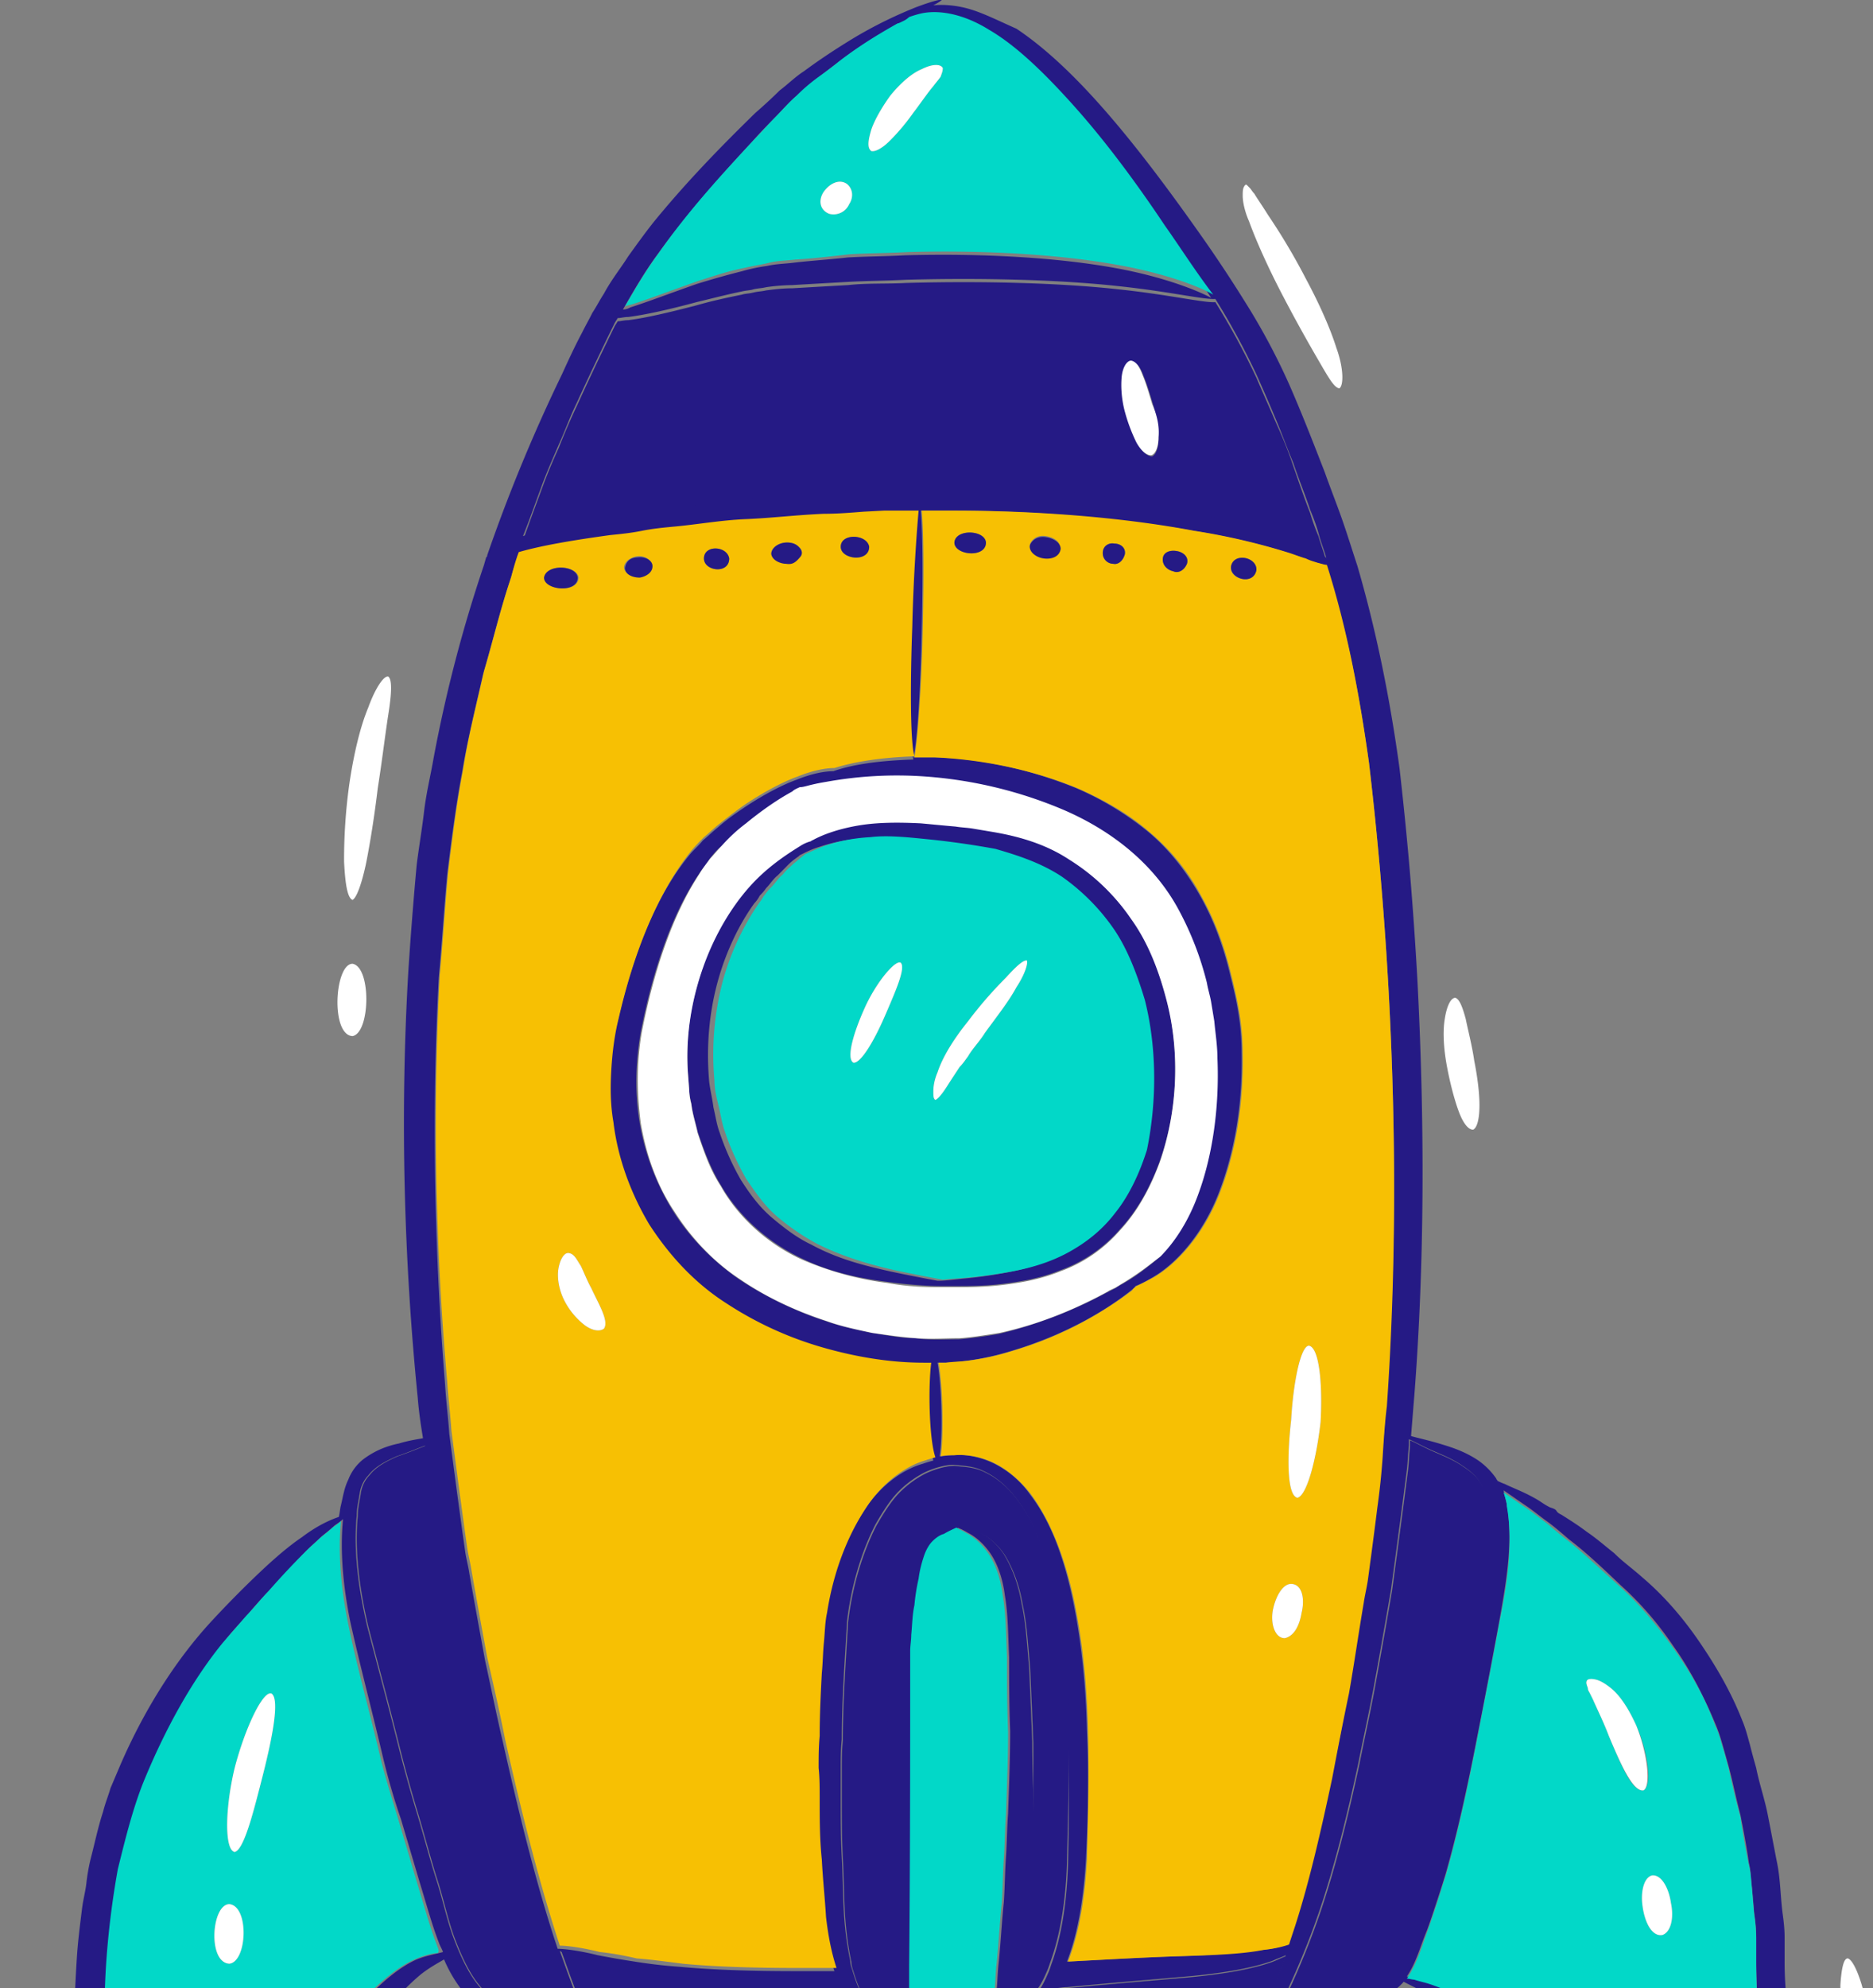 <svg width="82" height="87" fill="none" xmlns="http://www.w3.org/2000/svg"><rect width="100%" height="100%" fill="#808080" stroke="none"/><path d="M51.043 43.613c-.323-1.21-.783-2.42-1.52-3.444-.738-1.024-1.659-1.955-2.719-2.607-1.059-.652-2.257-1.024-3.362-1.21l-.83-.14c-.276 0-.506-.046-.783-.093l-1.52-.14c-.967-.046-1.889-.046-2.718.094a6.96 6.96 0 00-2.027.651c-.046 0-.046.047-.092.047-.138.046-.276.14-.415.186a8.432 8.432 0 00-2.257 1.815c-.83.885-1.566 2.141-2.027 3.538-.507 1.443-.783 3.072-.645 4.747l.046.605c0 .233.046.42.092.605.046.42.185.838.277 1.257.276.791.553 1.583 1.013 2.328.83 1.442 2.165 2.56 3.547 3.211 1.336.652 2.672.884 3.732 1.024s1.843.186 2.35.186h.644c.553 0 1.244 0 2.027-.093.783-.093 1.659-.233 2.58-.605a6.286 6.286 0 002.58-1.769c.783-.837 1.336-1.861 1.75-2.978.784-2.188.922-4.795.277-7.215zm-1.06 6.749c-.322 1.024-.783 1.955-1.382 2.746-.599.792-1.336 1.35-2.119 1.769-.783.419-1.612.652-2.35.791-.736.14-1.427.233-1.98.28-.415.046-.783.093-1.106.093a76.917 76.917 0 01-2.119-.42c-1.014-.232-2.211-.511-3.409-1.163-.599-.28-1.152-.698-1.705-1.164-.552-.465-.967-1.024-1.382-1.675a11.612 11.612 0 01-.92-2.048c-.14-.373-.185-.745-.277-1.117-.046-.373-.139-.745-.185-1.117-.138-1.536 0-3.026.369-4.376.369-1.35.967-2.56 1.612-3.444.093-.093.185-.233.23-.326.093-.093.185-.186.277-.326.184-.186.323-.419.507-.558l.46-.466c.139-.14.323-.279.461-.372l.046-.047c.277-.14.553-.279.875-.372a7.526 7.526 0 011.981-.372c.784-.047 1.613 0 2.534.093.921.093 1.981.233 2.948.419 1.014.232 1.981.605 2.903 1.21a9.168 9.168 0 012.303 2.327c.645.931 1.06 2.002 1.336 3.072.783 2.141.737 4.515.092 6.563z" fill="#251A85"/><path d="M78.13 85.83v-1.071c0-.372-.046-.745-.092-1.07-.092-.745-.092-1.443-.23-2.142-.138-.698-.277-1.443-.415-2.14-.138-.699-.368-1.35-.507-2.049-.092-.326-.184-.651-.276-1.024-.092-.326-.184-.698-.322-1.024-.507-1.303-1.198-2.467-1.935-3.537-.737-1.07-1.566-2.002-2.442-2.746-.414-.373-.875-.699-1.244-1.07-.414-.327-.783-.653-1.197-.932-.369-.28-.737-.512-1.106-.745-.092-.046-.184-.093-.23-.186l-.046-.046-.092-.047-.139-.046c-.184-.093-.322-.187-.46-.28-.6-.372-1.152-.558-1.52-.744-.139-.047-.23-.093-.323-.14 0-.047-.046-.047-.046-.093a3.175 3.175 0 00-.783-.791c-.553-.373-1.106-.559-1.567-.699-.598-.186-1.06-.279-1.382-.372.046-.558.092-1.164.139-1.722.46-5.865.46-12.055.138-18.246a169.664 169.664 0 00-.323-4.654 156.187 156.187 0 00-.46-4.608c-.415-3.026-1.014-6.005-1.843-8.844-.23-.698-.46-1.443-.691-2.095-.23-.651-.507-1.35-.737-2.001-.507-1.303-1.014-2.607-1.566-3.863a28.595 28.595 0 00-1.89-3.538 60.468 60.468 0 00-2.072-3.118c-2.764-3.91-5.39-7.168-7.97-8.89-.737-.326-1.382-.652-1.98-.838-.6-.187-1.199-.233-1.66-.187.185-.093.323-.186.37-.232 0-.047-.415.046-1.152.326-.691.279-1.75.744-2.949 1.489-.599.372-1.244.791-1.934 1.303-.369.233-.691.559-1.06.838a22.16 22.16 0 01-1.06.978c-1.382 1.35-2.948 2.932-4.468 4.794-.369.465-.737.977-1.106 1.49-.322.511-.737 1.023-1.06 1.628-.184.28-.322.559-.506.838-.138.28-.323.605-.46.884-.323.606-.6 1.21-.876 1.816a72.486 72.486 0 00-3.27 7.912c0 .047 0 .047-.047.094l-.092.325a61.594 61.594 0 00-2.211 8.472c-.138.79-.323 1.536-.415 2.327-.092.791-.23 1.582-.322 2.327a175.118 175.118 0 00-.369 4.701c-.368 6.33-.184 12.66.415 18.618.046.606.138 1.21.23 1.77-.23.046-.599.092-1.06.232-.46.093-1.013.28-1.566.698a2.095 2.095 0 00-.645.884c-.184.373-.23.745-.322 1.118-.046.186-.046.325-.092.512-.277.093-.876.325-1.613.884-.552.372-1.151.884-1.796 1.49a46.057 46.057 0 00-2.12 2.14c-1.52 1.63-2.948 3.817-4.053 6.377l-.415.978c-.092.325-.23.651-.322 1.024-.23.698-.369 1.396-.553 2.094a8.673 8.673 0 00-.184 1.07c-.047.373-.139.699-.185 1.071-.092.745-.184 1.443-.23 2.188a67.915 67.915 0 00-.138 4.329c0 1.442.138 2.839.322 4.235.323 2.7.875 5.26 1.659 7.354.414 1.071.875 2.002 1.428 2.793.553.791 1.244 1.35 1.935 1.676.69.279 1.336.279 1.704.186h.046c.092 0 .138.047.276 0 .139-.047.277-.14.415-.233.138-.139.23-.279.323-.465.368-.698.46-1.676.598-2.793.046-.512.185-1.07.277-1.722.092-.605.184-1.257.276-1.909.139-.651.23-1.35.369-2 .138-.7.23-1.397.414-2.049.323-1.35.784-2.653 1.382-3.77.139-.28.277-.559.461-.838.184-.28.323-.512.507-.791.184-.233.322-.512.507-.745.184-.233.322-.465.506-.652.645-.837 1.29-1.489 1.797-1.908.415-.326.783-.512 1.014-.652.276.652.644 1.21 1.059 1.676a4.258 4.258 0 001.98 1.21c.692.14 1.29.14 1.797 0 .323-.093.6-.14.83-.233 0 .047.046.094.046.14a21.71 21.71 0 001.935 3.258c0 .047.046.093.046.186.092.187.23.466.552.745.507.466 1.337.745 2.35.931 0 .14 0 .326.046.605.046.28.138.652.369 1.07.23.42.598.839 1.151 1.118.369.186.783.326 1.244.419-.368.186-.875.512-1.474.977-1.06.838-2.257 2.234-3.04 3.864a9.017 9.017 0 00-.277.651c-.092.233-.184.419-.23.652-.046.233-.092.465-.092.745 0 .139.046.279.092.465a.91.91 0 00.414.419c.092.046.185.093.277.093h.276c.138 0 .277-.047.415-.093.23-.047.46-.14.645-.233.368-.186.69-.372.967-.605.277-.186.553-.419.783-.558-.092.418-.23.93-.368 1.536-.092.418-.185.837-.277 1.349-.046.466-.138.978-.184 1.49-.092.512-.092 1.07-.138 1.629-.046.558-.046 1.117-.092 1.676-.046 1.117-.092 2.28.184 3.397.092.28.184.559.415.885.092.139.368.326.599.326.138 0 .23 0 .368-.047.092-.047.23-.093.276-.14a2.46 2.46 0 00.6-.605c.138-.186.276-.419.368-.605.276-.512.507-.977.69-1.35.139.792.462 1.769 1.107 2.607.23.233.414.465.69.698.277.186.6.419 1.06.419.23 0 .46-.047.645-.186.184-.093.276-.233.415-.373.046-.046.046-.093.092-.139 0 1.35.092 2.979.276 4.561.184 2.048.553 4.143 1.06 5.632.276.745.599 1.397.967 1.769.184.186.415.279.553.326.184 0 .23-.047.276-.093 0 0 .046 0 .046-.047.093-.093.23-.233.323-.419.23-.372.46-.931.69-1.629.508-1.35.968-3.211 1.429-5.073.322-1.443.645-2.84.875-4.096 0 .046.046.093.046.093.092.186.184.372.415.558.138.093.276.187.46.187.185 0 .323 0 .461-.047.277-.093.415-.233.6-.419.275-.279.506-.605.736-.931.415-.698.6-1.443.691-2.187.046-.699 0-1.35-.092-1.909-.092-.465-.184-.884-.276-1.163.23.325.553.744 1.06 1.07.322.186.736.372 1.243.326.23 0 .507-.093.737-.279.092-.093.23-.14.276-.28.093-.093.185-.186.23-.325.277-.419.323-.885.37-1.304 0-.419.045-.838.045-1.256-.046-1.723-.368-3.352-.645-4.562-.092-.465-.184-.838-.322-1.164.184.187.415.419.645.606.276.186.507.418.921.558.046.047.092.047.185.047.046 0 .138.046.184.046.184 0 .322-.046.46-.093.323-.14.461-.465.553-.698.139-.512.046-.884 0-1.303a43.514 43.514 0 00-.276-1.164c-.46-1.583-1.29-2.932-1.981-3.91a9.367 9.367 0 00-1.06-1.303c.369-.233.691-.559.83-.885.23-.418.276-.79.368-1.07.046-.28.092-.512.092-.698v-.14c.093 0 .139-.046.23-.046.231-.047.415-.14.6-.233-.047.046-.047.093-.047.14l.23-.233c.185-.093.37-.233.554-.326.322-.28.553-.512.645-.698.138-.186.184-.326.138-.373.599-.698 1.244-1.675 1.935-2.839.184-.326.368-.698.553-1.07.322.046.736.093 1.29.14.506.046 1.059.092 1.75.046.322 0 .69-.093 1.06-.233a2.5 2.5 0 001.013-.698l.645.326c.645.279 1.52.791 2.395 1.629.83.838 1.659 1.955 2.258 3.305.645 1.35 1.105 2.839 1.566 4.421.184.745.323 1.536.46 2.328.139.79.277 1.582.461 2.327.323 1.536.783 2.979 1.474 4.096.369.558.83 1.07 1.336 1.35a2.789 2.789 0 001.52.279c.093 0 .185.047.277 0 .092 0 .138-.047.23-.093a.893.893 0 00.415-.233c.184-.186.23-.279.184-.372h-.046c.23-.326.46-.698.645-1.21.599-1.304 1.106-3.165 1.567-5.353.46-2.188.829-4.701 1.151-7.4.138-1.35.276-2.747.276-4.19a16 16 0 01-.138-2.095zM59.934 33.372c.368 3.118.645 6.283.829 9.449.369 6.376.369 12.753-.092 18.71a36.51 36.51 0 01-.184 2.235c-.047.745-.139 1.443-.23 2.188-.093.698-.185 1.442-.277 2.14-.046.373-.092.699-.138 1.025-.047.325-.093.698-.185 1.024-.23 1.35-.46 2.7-.645 3.956a75.982 75.982 0 01-.737 3.724c-.46 2.374-1.013 4.561-1.612 6.423l-.276.838a5.043 5.043 0 01-1.106.233c-.921.14-2.211.232-3.732.279-1.474.046-3.086.14-4.837.233.507-1.304.737-2.886.83-4.469.092-1.815.138-3.724.046-5.632-.046-1.908-.23-3.817-.6-5.632-.368-1.769-.92-3.444-1.888-4.7A4.252 4.252 0 0043.442 64c-.6-.28-1.244-.373-1.705-.326-.23 0-.415.046-.599.046.138-.884.092-3.072-.092-4.096h.323c.322 0 .69-.046 1.013-.093a11.27 11.27 0 001.889-.419c2.35-.698 4.146-1.768 5.252-2.653.046-.046.138-.093.184-.186.23-.093.507-.233.737-.372 1.06-.605 2.211-1.909 2.902-3.677.691-1.769 1.06-3.864 1.014-6.144 0-.559-.047-1.164-.139-1.722-.092-.606-.23-1.164-.368-1.723-.277-1.163-.691-2.327-1.29-3.398-.599-1.07-1.382-2.094-2.35-2.885a13.316 13.316 0 00-3.086-1.862c-2.165-.885-4.33-1.303-6.22-1.35h-.92c.184-.698.322-3.165.368-5.678.046-2.049.046-4.096-.046-5.12h1.336c3.916 0 7.647.372 10.595.884 1.751.28 3.18.652 4.193.977.23.093.46.14.69.233.185.093.37.14.507.186.185.047.323.093.415.093.921 2.747 1.474 5.725 1.889 8.658zM45.192 76.195a588.667 588.667 0 00-.138-3.259c-.092-.977-.138-1.908-.323-2.746-.138-.838-.414-1.582-.783-2.187-.368-.559-.875-.931-1.29-1.024-.092-.047-.184-.047-.276-.094-.092 0-.138 0-.23-.046h-.185c0-.047-.184-.047-.506.046a4.34 4.34 0 00-.6.187c-.137.046-.23.14-.368.232a2.65 2.65 0 00-.322.373c-.369.558-.6 1.256-.783 2.094-.23.838-.323 1.77-.461 2.793-.046.512-.046 1.07-.092 1.63 0 .558-.046 1.116-.046 1.721-.046 1.164-.046 2.42-.092 3.677-.046 2.095-.093 4.33-.139 6.61v2.141c-.276-.233-.506-.559-.737-.93-.23-.373-.368-.746-.506-1.211-.046-.14-.093-.28-.093-.419a14.37 14.37 0 01-.276-2.095c-.046-.79-.046-1.582-.092-2.42-.046-.838-.046-1.676-.046-2.56v-1.303c0-.42 0-.885.046-1.303 0-1.77.138-3.538.23-5.167.185-1.583.645-3.072 1.244-4.236.323-.558.645-1.07 1.014-1.443a4.504 4.504 0 011.151-.837c.507-.233.968-.326 1.244-.326.415.046.875.046 1.336.28.507.232 1.014.65 1.428 1.21.875 1.116 1.382 2.745 1.705 4.514.322 1.769.506 3.724.552 5.679.046 1.955.046 3.91 0 5.771-.046 1.63-.276 3.165-.737 4.422-.046.14-.092.28-.138.373-.138.325-.276.605-.46.837a4.7 4.7 0 01-.6.745c0-.14 0-.28.047-.372 0-.093 0-.187.046-.28.046-.419.046-.79.092-1.21.184-2.094.276-4.189.276-6.19-.046-1.397-.092-2.56-.092-3.677zm-2.948 30.952c-.092.512-.23.885-.415 1.117h-.322c-.184-.046-.369-.093-.46-.279-.14-.186-.231-.419-.277-.745-.093-.279-.139-.651-.185-1.024-.046-.186-.046-.372-.092-.605 0-.186-.046-.419-.046-.605-.092-.838-.23-1.768-.276-2.792-.046-.512-.092-1.024-.138-1.583-.047-.559-.047-1.117-.093-1.676 0-.558-.046-1.163-.046-1.768V86.062c.047-4.747.047-9.448.047-13.079v-.745c0-.233.045-.465.045-.698.047-.465.047-.884.139-1.303a8.78 8.78 0 01.184-1.164c.046-.372.138-.698.23-.977.093-.28.23-.512.369-.652.138-.14.322-.28.507-.326.23-.14.46-.233.552-.279.047.046.185.093.415.233.276.14.645.419.967.884.323.465.553 1.117.645 1.862.139.791.139 1.675.185 2.7 0 .977 0 2.094.046 3.211 0 1.164-.046 2.374-.092 3.63-.047.606-.047 1.257-.093 1.91-.046.65-.046 1.302-.092 1.954-.092.884-.138 1.815-.23 2.7-.046.418-.046.79-.092 1.21v.093c-.046.465-.092.977-.138 1.443 0 .14 0 .28-.046.419-.093 1.07-.185 2.14-.277 3.165-.046.419-.046.791-.092 1.21-.046.559-.092 1.164-.138 1.722 0 .186 0 .326-.046.466-.046.419-.046.79-.092 1.21-.139 1.908-.23 3.677-.323 5.306.046 2.095 0 3.817-.23 4.98zm-2.165-48.593c-.645 0-1.29-.14-1.935-.233-.645-.14-1.336-.28-1.981-.512a15.658 15.658 0 01-3.778-1.815c-1.151-.791-2.165-1.815-2.902-2.979a10.658 10.658 0 01-1.474-3.863c-.23-1.35-.184-2.7.046-4.003.507-2.607 1.336-5.12 2.534-6.889.138-.233.322-.419.46-.652.139-.186.323-.418.507-.558.369-.372.737-.698 1.06-.978.737-.605 1.428-1.024 2.027-1.396.138-.047.23-.14.322-.186.138-.047.277-.047.46-.093.185-.047.416-.14.692-.14 1.06-.186 2.58-.326 4.376-.233 1.797.14 3.916.559 5.989 1.443 2.073.838 3.962 2.328 5.067 4.376.553.977.968 2.094 1.244 3.211.092.28.139.559.184.838.047.28.139.559.139.838.092.558.138 1.117.138 1.629.092 2.188-.23 4.236-.83 5.911a8.148 8.148 0 01-1.658 2.746c-.368.28-.921.792-1.796 1.257-.046.047-.093.047-.139.093l-.368.186a19.587 19.587 0 01-4.745 1.816c-.553.093-1.152.186-1.75.232-.6 0-1.244.047-1.89-.046zm-11.287-47.43c1.336-1.862 2.81-3.49 4.146-4.934.323-.372.645-.698.968-1.024.322-.326.599-.651.921-.93.322-.28.645-.56.921-.792.323-.233.6-.465.922-.698.967-.745 1.842-1.257 2.58-1.676.045 0 .138-.046.23-.093.092-.046.184-.093.322-.14.139-.046.277-.14.46-.14.692-.232 1.844-.046 3.041.7 1.198.697 2.442 1.907 3.732 3.35s2.58 3.212 3.962 5.213c.645.978 1.336 2.002 2.027 3.072-.6-.325-2.12-.93-4.193-1.303-2.533-.465-5.896-.651-9.213-.558-.83.046-1.658.046-2.488.093-.829.093-1.612.14-2.395.232-.369.047-.737.047-1.152.14a7.73 7.73 0 00-1.105.233c-.738.186-1.383.372-1.981.558-1.198.42-2.166.792-2.903 1.024a.66.66 0 01-.322.093c.507-.884.967-1.675 1.52-2.42zm-5.113 10.24c.23-.652.506-1.257.783-1.908.276-.605.506-1.257.783-1.816.553-1.21 1.106-2.373 1.658-3.49.046-.094.093-.14.139-.233.138 0 .276-.047.46-.047.737-.093 1.797-.326 2.995-.651.599-.14 1.29-.326 1.98-.466.185-.046.37-.046.507-.093.185-.046.369-.046.553-.093a8.874 8.874 0 011.152-.093c.783-.047 1.612-.093 2.441-.14.83-.046 1.659-.046 2.534-.093 3.363-.093 6.772 0 9.306.28 2.21.232 3.777.604 4.238.558a31.974 31.974 0 011.797 3.305 77.7 77.7 0 01.829 1.908c.276.652.506 1.303.783 1.955.23.698.507 1.35.737 2.048.138.326.276.698.368 1.024.093.372.23.698.323 1.024 0 .047 0 .047.046.093-.276-.233-.783-.605-1.566-.977-1.06-.466-2.488-.931-4.239-1.35-3.455-.838-8.153-1.257-12.76-1.117h-.875c-.277 0-.553.046-.876.046-.553.047-1.151.093-1.704.14a72.928 72.928 0 00-3.317.326 15.88 15.88 0 00-1.566.186c-.507.093-1.014.186-1.52.233-.507.093-.968.14-1.429.232-.46.093-.875.186-1.336.28-1.612.325-2.994.651-4.008 1.024.23-.559.507-1.35.784-2.095zM19.21 42.775c.138-1.49.23-3.026.369-4.515.184-1.49.368-2.979.645-4.422.23-1.443.599-2.886.921-4.329.415-1.396.737-2.792 1.198-4.142.092-.372.23-.698.322-1.07.968-.28 2.35-.513 4.008-.745.46-.047.875-.14 1.382-.186.46-.047.968-.094 1.428-.187 1.014-.093 2.027-.279 3.133-.325a71.748 71.748 0 013.409-.233 20.959 20.959 0 011.75-.093l.876-.047h1.52c-.138 1.024-.23 3.026-.277 5.074-.092 2.513-.046 5.026.093 5.678-1.383.047-2.58.186-3.502.512-.368 0-.92.093-1.612.373-.645.232-1.428.651-2.211 1.163-.415.28-.83.559-1.244.931-.23.186-.415.372-.645.559-.184.232-.415.419-.599.651-1.52 1.862-2.488 4.469-3.132 7.261-.185.699-.277 1.443-.323 2.234 0 .745 0 1.536.092 2.328.184 1.536.737 3.072 1.567 4.468.875 1.35 2.026 2.56 3.363 3.444a15.46 15.46 0 004.284 1.955c1.474.42 2.948.652 4.376.652h.323c-.139 1.024-.092 3.305.138 4.143a5.75 5.75 0 00-.46.14c-.83.232-1.89.93-2.627 2.14-.783 1.21-1.382 2.746-1.658 4.515-.092.466-.092.885-.138 1.303-.046.466-.046.885-.093 1.35-.092.885-.092 1.816-.092 2.746 0 .466 0 .931-.046 1.397 0 .465 0 .93.046 1.35.047.93 0 1.815.093 2.653.046.884.138 1.722.184 2.513.092.791.23 1.583.46 2.234h-1.658c-1.843 0-3.547-.046-5.067-.186a22.346 22.346 0 01-2.027-.233 37.712 37.712 0 01-1.613-.279c-.737-.186-1.428-.279-1.75-.279-.83-2.467-1.613-5.539-2.396-9.03-.276-1.163-.506-2.327-.783-3.584-.23-1.257-.46-2.513-.69-3.817-.047-.325-.14-.651-.185-.977l-.138-.978c-.093-.698-.185-1.35-.277-2.047l-.276-2.095c-.046-.698-.138-1.396-.184-2.141-.461-5.725-.6-11.776-.277-17.827zm-.967 42.961c-.645.28-1.428.885-2.211 1.723-.415.418-.784.884-1.198 1.396-.184.233-.415.512-.6.791-.183.28-.414.559-.552.885-.737 1.256-1.29 2.7-1.658 4.142-.185.745-.277 1.49-.415 2.188-.092.745-.23 1.443-.322 2.14-.093.7-.139 1.351-.23 2.002-.047.326-.047.652-.093.931 0 .14-.046.326-.046.466v.419c0 1.117-.046 2.001-.184 2.56-.092.279-.184.419-.277.465h-.368c-.415-.046-.968-.14-1.474-.558-1.06-.745-1.89-2.421-2.488-4.469-.599-2.048-1.013-4.468-1.29-7.028a37.973 37.973 0 01-.23-3.957c0-1.35.046-2.746.138-4.096.092-1.396.276-2.7.507-4.049.276-1.303.599-2.607 1.105-3.77.968-2.374 2.165-4.515 3.501-6.144.323-.42.691-.791 1.014-1.164a22 22 0 01.967-1.07c.6-.652 1.152-1.257 1.613-1.723.23-.232.46-.419.645-.605.23-.186.414-.326.552-.465.139-.093.277-.186.369-.28-.138 1.397 0 2.933.322 4.516.415 1.861.922 3.77 1.383 5.725.23.977.506 1.955.829 2.885l.829 2.793c.276.884.507 1.769.83 2.607.045.14.137.279.183.419-.322.093-.69.14-1.151.325zm5.62 2.42c-.46 0-1.014-.046-1.566-.232-.553-.233-1.06-.652-1.474-1.21-.415-.559-.738-1.303-1.014-2.048-.276-.791-.46-1.676-.737-2.514-.276-.884-.507-1.768-.783-2.7a63.32 63.32 0 01-.783-2.792c-.461-1.862-.968-3.724-1.428-5.492-.415-1.769-.6-3.398-.461-4.841 0-.372.092-.698.138-1.024.046-.28.184-.559.369-.745.322-.419.829-.651 1.243-.838.553-.186.968-.372 1.244-.465.645 5.166 1.613 9.96 2.672 14.103.599 2.328 1.198 4.469 1.843 6.33.322.931.645 1.816.967 2.607.184.419.323.791.46 1.164.093.232.231.465.323.651-.23-.046-.599 0-1.013.047zM28.1 92.3c-.368-.14-.599-.326-.737-.512a11.882 11.882 0 00-.553-.977 42.48 42.48 0 01-1.52-3.351c-.276-.652-.507-1.35-.783-2.095.276.14.737.326 1.29.512.829.326 2.073.652 3.593.931 1.52.233 3.317.419 5.252.465.783.047 1.612.047 2.441.047.138.233.277.419.415.605.322.372.69.652 1.013.884V92.3h-.829c-.875 0-1.658.093-2.441.186-1.567.14-2.995.28-4.239.233-1.197 0-2.257-.14-2.902-.419zm4.1 3.305c-.921-.233-1.336-.884-1.612-1.443a7.196 7.196 0 00-.277-.605c.139 0 .23.047.369.047 1.336.14 2.856.093 4.469 0 .783-.047 1.658-.093 2.441-.14h.921c0 .698 0 1.396.046 2.095v.186c-.322 0-.645 0-.967.046h-3.915c-.506 0-1.013-.046-1.474-.186zm18.335 1.908c.553 1.071 1.29 2.467 1.75 3.91.139.373.23.745.277 1.117.092.326.092.699.046.931-.046.093-.046.093-.092.14h-.138l-.093-.047c-.276-.093-.552-.279-.783-.419-.506-.325-.921-.651-1.243-.837-.323-.187-.553-.28-.645-.233 0 .093.138.279.368.558v.28c0 .372.046.838.092 1.396.139 1.257.415 2.932.415 4.608 0 .419 0 .838-.046 1.21-.046.373-.092.745-.23 1.024a.81.81 0 01-.6.419c-.276.047-.552-.093-.782-.233a4.188 4.188 0 01-1.152-.93c-.277-.28-.415-.466-.507-.419 0 .046 0 .186.046.325l-.046-.046c-.138.14-.138.931-.092 1.955 0 .512 0 1.117-.092 1.722s-.277 1.21-.6 1.722a3.116 3.116 0 01-.552.745 1.24 1.24 0 01-.276.233c-.092.046-.046 0-.046.046 0 0-.093-.093-.139-.186-.046-.093-.138-.233-.138-.326-.092-.233-.138-.512-.23-.745-.046-.232-.092-.465-.138-.651.138-.978.184-1.629.046-1.676-.092.047-.184.279-.323.605 0-.046-.046-.093-.092-.093-.092 0-.184.373-.23.978-.46 1.443-1.014 3.723-1.52 6.004-.784 3.351-1.475 6.703-1.705 7.261-.138-.093-.276-.233-.46-.512-.23-.419-.415-1.024-.6-1.722-.322-1.49-.598-3.444-.783-5.399-.414-3.91-.645-7.867-.921-8.146-.138 0-.23.698-.23 1.815-.139.28-.23.652-.461 1.071a1.662 1.662 0 01-.322.465c-.139.14-.23.14-.323.14-.138 0-.322-.14-.46-.279-.185-.14-.323-.326-.507-.512-.645-.791-1.014-1.769-1.198-2.56-.046-.233-.138-.466-.138-.652.046-.093.046-.139 0-.186h-.046c-.093-.326-.139-.559-.23-.652-.139 0-.277.419-.277 1.164-.046.047-.092.14-.138.186-.323.419-.691 1.071-1.198 1.722-.138.187-.23.326-.369.466-.046.093-.138.139-.23.186-.046.047-.092.047-.092.093-.046 0-.046.047-.046.047h-.046v-.047s-.046-.046-.046-.093c-.092-.14-.139-.326-.184-.559-.185-.93-.139-2.001-.093-3.072 0-.558.046-1.07.046-1.629 0-.512 0-1.024.093-1.536.046-.512.092-.977.138-1.443.046-.465.092-.884.138-1.303.092-.931.184-1.722.184-2.234.323-.279.46-.465.46-.512-.091 0-.23 0-.46.093l-.276.14c-.415.186-.922.465-1.474.791-.277.14-.6.326-.922.419-.138.046-.322.093-.46.14h-.23v-.233c0-.14.046-.326.092-.512.047-.186.093-.373.185-.512.092-.186.138-.373.23-.559.691-1.443 1.705-2.746 2.58-3.677.69-.745 1.244-1.21 1.474-1.49.046 0 .092 0 .184.047.645.093 1.29.093 1.935.14.691.046 1.382.046 2.073.093h1.29v.512c.046.605.092 1.257.138 1.815.046 1.21.23 2.328.369 3.352a35.05 35.05 0 00.507 2.839c.184.838.322 1.582.598 2.187.139.326.369.606.691.745a.84.84 0 00.323.093c.046.047.138.047.276.093a.793.793 0 00.553-.232c.369-.326.599-.838.783-1.49.184-.651.323-1.396.415-2.234.046-.419.092-.884.092-1.35.046-.465.046-.977.092-1.443.138-1.536.322-3.211.507-5.027.69 0 1.336-.046 1.98-.093.692-.046 1.337-.14 1.936-.232.598-.094 1.197-.187 1.75-.373.046 0 .092-.046.138-.046-.138.325.139.79.461 1.35zm.599-4.189c0-.046 0-.046 0 0-.184.233-.415.838-.83 1.443-.23.28-.506.512-.92.605-.415.14-.968.14-1.567.187-.599.046-1.198.093-1.843.093s-1.29.046-1.934.046c.046-.698.138-1.443.184-2.188 1.98 0 3.87-.046 5.482-.14a7.08 7.08 0 001.428-.139v.093zm3.64-4.328a30.389 30.389 0 01-1.797 2.885 1.695 1.695 0 01-.507.233c-.691.326-1.705.373-2.995.326a977.75 977.75 0 00-5.113-.14c.092-1.21.23-2.467.322-3.723.23-.14.415-.326.645-.512.277-.28.553-.652.83-1.07.184 0 .368-.047.552-.047 1.935-.187 3.686-.326 5.252-.466 1.566-.14 2.902-.372 3.778-.698.184-.093.368-.14.552-.233a31.323 31.323 0 01-1.52 3.445zm5.85-2.514c-.415.466-1.106.605-1.705.652-.322.046-.599.046-.875.046h-.783c-.369 0-.691 0-.968.047a34.613 34.613 0 001.475-3.63c.645-1.909 1.197-4.097 1.704-6.47.23-1.164.507-2.374.737-3.678.23-1.256.46-2.56.691-3.91.184-1.35.369-2.746.553-4.142.046-.372.092-.698.138-1.07.046-.373.046-.699.092-1.071v-.28c.23.094.553.28.968.466.414.186.921.372 1.382.698.506.326.921.745 1.013 1.443.138.652.138 1.443.046 2.281-.092.838-.23 1.676-.414 2.606-.415 1.816-.784 3.77-1.152 5.726a94.077 94.077 0 01-1.244 5.678c-.092.466-.23.884-.368 1.303l-.415 1.257c-.23.838-.415 1.583-.875 2.048zm16.077 5.772c-.276 2.746-.599 5.306-.967 7.54-.369 2.188-.737 4.05-1.198 5.26-.184.512-.369.931-.553 1.21-.184 0-.46 0-.737-.047a1.967 1.967 0 01-1.06-.465c-.322-.279-.644-.745-.875-1.257-.506-1.024-.829-2.374-1.06-3.816-.137-.699-.23-1.49-.368-2.235-.138-.79-.23-1.536-.46-2.373-.415-1.536-.922-3.072-1.613-4.422-.69-1.397-1.566-2.56-2.58-3.445a7.721 7.721 0 00-2.81-1.536 6.92 6.92 0 01-.506-.14c-.139 0-.23-.046-.323-.046.415-.605.599-1.35.875-2.001.139-.373.277-.792.415-1.21.138-.42.276-.838.415-1.304.506-1.768.921-3.677 1.29-5.539.368-1.862.737-3.77 1.06-5.539.322-1.768.598-3.49.322-5.073-.046-.186-.093-.372-.139-.605.277.186.6.419 1.014.698.276.186.553.419.875.652.323.232.645.512.968.791.737.558 1.474 1.257 2.257 2.001.829.745 1.612 1.63 2.303 2.653.737 1.025 1.336 2.188 1.843 3.398.138.326.23.605.322.931l.277.978c.184.698.322 1.396.507 2.094.138.698.276 1.397.368 2.095.092.372.092.698.138 1.07l.092 1.07c.047.373.093.7.093 1.071v1.071c0 .745.046 1.443.046 2.188 0 1.49-.139 2.932-.23 4.282z" fill="#251A85"/><path d="M50.997 9.868c-1.336-2.002-2.672-3.77-3.962-5.214-1.29-1.442-2.534-2.653-3.732-3.35-1.197-.747-2.303-.886-3.04-.7a5.607 5.607 0 00-.46.14.969.969 0 01-.277.186c-.092.046-.184.093-.23.093-.738.419-1.613.93-2.58 1.676-.277.232-.6.465-.922.698a7.542 7.542 0 00-.921.791c-.322.28-.599.605-.921.93-.323.327-.645.7-.968 1.025-1.336 1.443-2.81 3.025-4.146 4.934-.553.745-1.013 1.536-1.474 2.327.092-.046.184-.046.322-.093.738-.233 1.705-.605 2.903-1.024.599-.186 1.244-.419 1.98-.559.37-.093.738-.14 1.106-.232.369-.093.737-.093 1.152-.14.783-.046 1.566-.14 2.395-.233.83-.046 1.659-.046 2.488-.093 3.317-.093 6.634.093 9.214.559 2.073.372 3.547.93 4.192 1.303-.783-1.024-1.428-2.048-2.12-3.025zm-13.82-.931a.747.747 0 01-.876.419c-.46-.187-.46-.652-.23-.978.276-.372.69-.558 1.013-.326.277.233.277.605.092.885zm4.007-5.586c-.092.14-.184.233-.322.42-.277.325-.553.744-.876 1.163a9.257 9.257 0 01-1.013 1.21c-.322.326-.645.512-.83.465-.184-.14-.137-.465 0-.93.139-.42.462-.978.83-1.49.415-.512.921-.977 1.382-1.164.46-.232.83-.232.921-.046 0 .14-.046.233-.092.372z" fill="#02D8C8"/><path d="M58.045 24.483c-.092-.326-.23-.698-.323-1.024a9.108 9.108 0 01-.368-1.024c-.276-.698-.507-1.396-.737-2.048-.23-.698-.507-1.35-.783-1.955-.277-.652-.553-1.257-.83-1.908a31.974 31.974 0 00-1.796-3.305c-.46.046-2.027-.326-4.238-.559-2.534-.279-5.897-.372-9.306-.279-.83.047-1.705 0-2.534.093-.829.047-1.658.093-2.441.14-.415 0-.783.046-1.152.093-.184.046-.368.046-.553.093-.184.047-.368.047-.507.093-.69.14-1.335.28-1.98.466-1.244.325-2.258.558-2.995.651-.184 0-.322.047-.46.047-.047.093-.093.14-.139.232a124.604 124.604 0 00-1.658 3.491 30.88 30.88 0 00-.783 1.816 23.531 23.531 0 00-.783 1.908c-.277.745-.553 1.49-.83 2.28 1.014-.372 2.396-.744 4.008-1.023.415-.093.876-.186 1.336-.28.46-.093.968-.14 1.428-.232.507-.093 1.014-.14 1.52-.233.507-.093 1.06-.093 1.567-.186 1.06-.093 2.165-.233 3.317-.326.553-.047 1.151-.093 1.704-.14.276 0 .553-.046.875-.046h.876c4.606-.186 9.26.28 12.76 1.117 1.75.372 3.225.884 4.239 1.35.783.372 1.29.744 1.566.977v-.28zm-7.601-4.515c-.23 0-.46-.233-.645-.558a7.505 7.505 0 01-.507-1.35c-.138-.512-.184-1.07-.138-1.536.046-.42.23-.699.414-.699.23.047.369.28.507.652.138.326.277.791.415 1.257a5.53 5.53 0 01.23 1.443c0 .372-.092.698-.276.791z" fill="#251A85"/><path d="M53.3 46.313c0-.559-.092-1.118-.138-1.63l-.138-.837c-.047-.28-.139-.559-.185-.838a13.625 13.625 0 00-1.243-3.212c-1.106-2.048-2.995-3.49-5.068-4.375a18.958 18.958 0 00-5.989-1.443 17.366 17.366 0 00-4.376.233 9.003 9.003 0 00-.691.14c-.184.046-.323.092-.46.092-.093.047-.231.093-.323.187-.6.325-1.29.79-2.027 1.396a6.96 6.96 0 00-1.06.977c-.184.187-.322.373-.506.559-.139.186-.323.419-.461.652-1.198 1.815-2.027 4.328-2.534 6.935-.23 1.303-.23 2.653-.046 4.003.23 1.35.691 2.7 1.474 3.863.737 1.164 1.75 2.234 2.902 2.979 1.152.791 2.488 1.396 3.778 1.815.645.233 1.336.373 1.98.512.646.093 1.29.186 1.936.233.645.046 1.243 0 1.889 0 .598-.047 1.151-.14 1.75-.233 1.935-.419 3.547-1.163 4.745-1.815.046-.047.184-.093.368-.186.047-.047.093-.047.139-.093.875-.512 1.428-.978 1.796-1.257.645-.652 1.244-1.583 1.659-2.746.599-1.63.921-3.724.829-5.911zm-2.534 4.561c-.414 1.117-.967 2.141-1.75 2.979a6.286 6.286 0 01-2.58 1.769c-.921.372-1.797.512-2.58.605-.783.093-1.474.093-2.027.093h-.645c-.506 0-1.336 0-2.35-.186a13.74 13.74 0 01-3.73-1.024c-1.337-.605-2.719-1.723-3.548-3.212-.46-.698-.737-1.49-1.013-2.327-.092-.42-.23-.838-.277-1.257a2.75 2.75 0 01-.092-.605l-.046-.605c-.138-1.676.138-3.305.645-4.748s1.244-2.653 2.027-3.537c.783-.885 1.658-1.443 2.257-1.816a1.63 1.63 0 01.415-.186c.046 0 .046-.046.092-.046.507-.28 1.198-.512 2.027-.652.83-.14 1.75-.14 2.718-.093.507.046.967.093 1.52.14.277.046.507.046.783.093l.83.14c1.105.185 2.303.511 3.362 1.21a9.093 9.093 0 012.718 2.606c.738 1.024 1.198 2.234 1.52 3.444.646 2.374.507 4.98-.276 7.215z" fill="#fff"/><path d="M50.121 43.752c-.322-1.07-.737-2.187-1.336-3.072a9.169 9.169 0 00-2.303-2.327c-.921-.605-1.935-.93-2.902-1.21a37.343 37.343 0 00-2.949-.42c-.92-.092-1.796-.185-2.533-.092a7.526 7.526 0 00-1.981.372c-.369.14-.645.28-.875.373l-.046.046c-.139.093-.277.233-.461.373-.138.14-.323.279-.46.465-.185.14-.323.372-.508.559a2.016 2.016 0 00-.276.325c-.092.093-.138.233-.23.326a11.317 11.317 0 00-1.613 3.444 12.53 12.53 0 00-.368 4.376c0 .372.092.745.184 1.117s.138.745.276 1.117c.23.698.553 1.396.922 2.048.414.605.829 1.21 1.382 1.676.553.465 1.105.837 1.704 1.163 1.198.605 2.396.931 3.41 1.164.875.186 1.612.326 2.118.419.323-.047.691-.047 1.106-.093.553-.047 1.244-.14 1.98-.28.738-.14 1.567-.372 2.35-.79.783-.42 1.52-.978 2.12-1.77.598-.744 1.059-1.722 1.381-2.746.415-2.001.461-4.375-.092-6.563zm-11.378.698c-.461 1.071-1.06 2.095-1.382 2.048-.323-.186 0-1.303.506-2.42.507-1.117 1.336-2.094 1.567-1.955.23.233-.23 1.257-.691 2.328zm5.758-1.256c-.322.605-.875 1.303-1.382 2.001-.23.373-.553.698-.737 1.024-.138.186-.23.326-.369.466l-.276.419c-.184.279-.322.512-.46.698-.139.186-.231.279-.323.326-.092-.047-.092-.187-.092-.373 0-.233.046-.512.184-.838.23-.698.737-1.49 1.336-2.234a18.037 18.037 0 011.658-1.908c.461-.512.784-.791.922-.745.046.14-.092.605-.46 1.164z" fill="#02D8C8"/><path d="M40.77 59.625h-.323c-1.428 0-2.902-.233-4.376-.652a15.464 15.464 0 01-4.284-1.955c-1.383-.884-2.488-2.094-3.363-3.444-.83-1.397-1.383-2.933-1.567-4.469-.138-.79-.138-1.536-.092-2.327.046-.745.138-1.49.323-2.234.645-2.793 1.658-5.4 3.132-7.261.184-.233.415-.466.599-.652.23-.186.415-.372.645-.558.415-.326.83-.652 1.244-.931.783-.512 1.566-.931 2.211-1.164.691-.28 1.244-.372 1.612-.372.876-.28 2.073-.466 3.502-.512-.185-.652-.185-3.212-.093-5.679.047-2.048.185-4.05.277-5.073h-1.52l-.876.046c-.599.047-1.151.093-1.75.093-1.152.047-2.304.187-3.41.233-1.105.047-2.118.233-3.132.326-.507.047-.967.093-1.428.186-.46.093-.921.14-1.382.186-1.704.233-3.04.466-4.008.745-.138.372-.23.698-.322 1.07-.461 1.35-.783 2.747-1.198 4.143-.322 1.443-.691 2.84-.921 4.329-.277 1.443-.461 2.932-.645 4.422-.139 1.49-.23 3.025-.369 4.515-.322 6.05-.184 12.101.323 17.826.046.699.138 1.443.184 2.142l.276 2.094c.092.698.184 1.35.277 2.048l.138.978c.046.325.138.651.184.977.23 1.303.46 2.56.691 3.817.277 1.21.553 2.42.783 3.584.783 3.49 1.567 6.516 2.396 9.03.322 0 1.013.093 1.75.279.461.046 1.014.14 1.613.28.599.046 1.29.139 2.027.232 1.474.14 3.224.186 5.067.186h1.658c-.23-.698-.368-1.443-.46-2.234-.046-.791-.138-1.63-.184-2.514-.093-.884-.093-1.768-.093-2.653 0-.465 0-.93-.046-1.35 0-.465 0-.93.046-1.396 0-.93.046-1.862.093-2.746.046-.465.046-.884.092-1.35.046-.465.046-.884.138-1.303.276-1.769.875-3.305 1.658-4.515.737-1.164 1.797-1.908 2.626-2.141.138-.047.277-.093.46-.14-.276-.791-.322-3.072-.183-4.142zm-2.718-35.7c0 .697-1.244.558-1.244 0 0-.606 1.151-.56 1.244 0zm-3.594-.187c.185 0 .369.047.507.186.138.093.184.28.092.373-.23.279-.368.372-.645.325-.23 0-.599-.14-.645-.418 0-.233.323-.466.691-.466zm-2.533.698c0 .698-1.106.559-1.106 0 0-.605 1.014-.558 1.106 0zm-4.054-.093c.276-.046.599.093.645.326.046.372-.23.512-.553.559-.323 0-.645-.14-.645-.42.046-.279.322-.418.553-.465zm-4.008.931c.046-.605 1.382-.558 1.474 0-.046.698-1.474.559-1.474 0zm2.58 32.861c-.185.14-.507.093-.83-.14a3.217 3.217 0 01-.92-1.116c-.231-.466-.323-1.024-.231-1.443.092-.42.276-.652.46-.605.23.046.323.279.507.558.138.28.277.652.46.977.323.699.784 1.443.554 1.77z" fill="#F7C003"/><path d="M19.118 85.085c-.322-.838-.553-1.722-.83-2.607l-.828-2.793c-.277-.93-.6-1.908-.83-2.885-.46-1.955-1.013-3.91-1.382-5.725-.322-1.583-.46-3.12-.322-4.515a2.55 2.55 0 01-.369.279c-.138.14-.322.28-.553.465-.184.186-.414.373-.644.605a31.651 31.651 0 00-1.613 1.723c-.322.325-.599.698-.967 1.07-.323.373-.645.745-1.014 1.164-1.336 1.629-2.533 3.77-3.5 6.144-.461 1.163-.784 2.467-1.106 3.77a37.36 37.36 0 00-.507 4.05c-.092 1.35-.092 2.746-.138 4.095 0 1.35.092 2.7.23 3.957.276 2.606.691 5.027 1.29 7.028.599 2.002 1.428 3.677 2.488 4.468.506.373 1.06.512 1.474.559h.368c.138-.093.23-.233.277-.465.184-.559.23-1.49.184-2.56v-.512c0-.14 0-.326.046-.466.046-.279.046-.605.092-.931.046-.651.138-1.303.23-2.001.093-.698.23-1.397.323-2.141.138-.699.23-1.443.415-2.188.368-1.49.92-2.886 1.658-4.142.184-.326.369-.606.553-.885.184-.28.414-.558.599-.791.414-.512.783-.978 1.197-1.397.784-.837 1.567-1.442 2.212-1.722.414-.186.829-.279 1.013-.279.092-.093 0-.233-.046-.372zm-9.075.838c-.968-.047-.783-2.607 0-2.607.875.093.783 2.513 0 2.606zm1.474-8.286c-.415 1.63-.83 3.305-1.244 3.398-.46-.093-.415-1.955 0-3.677.46-1.769 1.244-3.398 1.612-3.258.369.233.046 1.908-.368 3.537z" fill="#02D8C8"/><path d="M24.922 88.017c-.276.047-.598.093-1.013.14a4.92 4.92 0 01-1.566-.233c-.553-.233-1.06-.652-1.474-1.21-.415-.559-.738-1.303-1.014-2.048-.276-.791-.46-1.676-.737-2.514-.276-.884-.507-1.768-.783-2.7a63.181 63.181 0 01-.783-2.792c-.461-1.862-.968-3.724-1.428-5.492-.415-1.77-.6-3.398-.461-4.841 0-.373.092-.698.138-1.024.046-.28.184-.559.369-.745.322-.419.829-.652 1.243-.838.553-.186.968-.372 1.244-.465.645 5.166 1.613 9.96 2.672 14.103.6 2.327 1.198 4.468 1.843 6.33.322.931.645 1.816.967 2.607.185.419.323.791.461 1.163.092.14.184.373.322.56zm13.636.791V92.3h-.829c-.875 0-1.658.093-2.441.186-1.567.14-2.995.28-4.238.233-1.244 0-2.258-.186-2.903-.465-.368-.14-.599-.326-.737-.512a12.13 12.13 0 00-.553-.978 42.48 42.48 0 01-1.52-3.351c-.276-.652-.507-1.35-.783-2.095.276.14.737.326 1.29.512.83.326 2.073.652 3.593.931 1.52.233 3.317.42 5.252.466.783.046 1.612.046 2.441.046.139.233.277.42.415.605.322.466.691.745 1.013.931zm8.154-7.353c-.046 1.629-.276 3.165-.737 4.421-.046.14-.092.28-.138.373-.138.326-.276.605-.46.838a4.73 4.73 0 01-.6.744c0-.14 0-.279.047-.372 0-.093 0-.186.046-.28.046-.418.046-.79.092-1.21.184-2.094.276-4.189.276-6.19v-3.537a597.75 597.75 0 00-.138-3.259c-.092-.977-.138-1.908-.322-2.746-.139-.838-.415-1.582-.784-2.188-.368-.558-.875-.93-1.29-1.024-.092-.046-.184-.046-.276-.093-.092 0-.138 0-.23-.046h-.185c0-.047-.184-.047-.506.046a4.24 4.24 0 00-.6.187c-.137.046-.23.14-.368.232-.092.093-.23.233-.322.373-.369.558-.6 1.256-.783 2.094-.23.838-.323 1.769-.461 2.793-.046.512-.046 1.07-.092 1.629 0 .559-.046 1.117-.046 1.722-.046 1.164-.046 2.42-.092 3.677-.046 2.095-.093 4.329-.139 6.61v2.141c-.276-.233-.506-.559-.737-.931-.23-.372-.368-.745-.506-1.21a1.38 1.38 0 01-.092-.42c-.139-.65-.23-1.349-.277-2.094-.046-.791-.046-1.582-.092-2.42-.046-.838-.046-1.676-.046-2.56v-1.303c0-.42 0-.885.046-1.304 0-1.768.138-3.537.23-5.166.185-1.583.645-3.072 1.244-4.236.323-.558.645-1.07 1.014-1.443a4.5 4.5 0 011.151-.837c.507-.233.968-.326 1.244-.326.415.046.875.046 1.336.279.507.233 1.014.652 1.428 1.21.875 1.117 1.382 2.746 1.705 4.515.322 1.769.506 3.724.552 5.679 0 1.815-.046 3.77-.092 5.632z" fill="#251A85"/><path d="M44.133 75.776c0 1.163-.047 2.373-.093 3.63-.046.605-.046 1.257-.092 1.908-.046.652-.046 1.304-.092 1.955-.092.885-.138 1.816-.23 2.7-.046.419-.046.791-.092 1.21v.093c-.046.466-.092.978-.139 1.443 0 .14 0 .28-.046.42-.092 1.07-.184 2.14-.276 3.164-.046.42-.046.791-.092 1.21-.046.559-.092 1.164-.138 1.723 0 .186 0 .325-.046.465-.046.419-.046.791-.092 1.21-.139 1.909-.23 3.677-.323 5.306 0 2.048 0 3.771-.23 4.934-.093.512-.23.885-.415 1.117h-.322c-.185-.046-.369-.093-.461-.279-.138-.186-.23-.419-.276-.745-.093-.279-.139-.651-.185-1.024-.046-.186-.046-.372-.092-.605 0-.186-.046-.419-.046-.605-.092-.838-.23-1.769-.276-2.793-.046-.512-.093-1.024-.139-1.582-.046-.559-.046-1.117-.092-1.676 0-.558-.046-1.163-.046-1.769V86.062c.046-4.748.046-9.449.046-13.08v-.744c0-.233.046-.465.046-.698.046-.466.046-.884.139-1.303a8.75 8.75 0 01.184-1.164c.046-.372.138-.698.23-.977.092-.28.23-.512.369-.652.138-.14.322-.28.506-.326.23-.14.461-.233.553-.28.046.047.185.094.415.234.276.14.645.418.967.884.323.465.553 1.117.645 1.862.138.791.138 1.675.184 2.7 0 1.023 0 2.094.047 3.258z" fill="#02D8C8"/><path d="M56.294 85.597a27.138 27.138 0 01-1.52 3.444 30.409 30.409 0 01-1.797 2.886 1.696 1.696 0 01-.506.233c-.691.325-1.705.372-2.995.325-1.52-.046-3.27-.093-5.113-.14.092-1.21.23-2.466.322-3.723.23-.14.415-.326.645-.512.277-.28.553-.651.83-1.07.184 0 .368-.047.552-.047 1.935-.186 3.686-.326 5.252-.465 1.566-.14 2.902-.373 3.778-.699.23-.093.414-.186.552-.232z" fill="#251A85"/><path d="M60.763 42.822c-.184-3.165-.46-6.33-.83-9.449-.414-2.979-.967-5.911-1.842-8.657-.092 0-.23-.047-.415-.094-.138-.046-.322-.093-.506-.186-.185-.046-.415-.14-.691-.232a28.633 28.633 0 00-4.193-.978c-2.948-.558-6.68-.884-10.595-.884h-1.336c.092 1.024.092 3.072.046 5.12-.046 2.467-.23 4.98-.368 5.678h.92c1.89.093 4.055.466 6.22 1.35 1.06.466 2.165 1.07 3.087 1.862a9.484 9.484 0 012.349 2.886c.599 1.07 1.014 2.234 1.29 3.398.138.558.276 1.163.368 1.722.093.605.139 1.163.139 1.722.046 2.28-.323 4.375-1.014 6.144-.69 1.769-1.843 3.072-2.902 3.677-.276.14-.507.28-.737.372-.046.047-.138.093-.184.187a16.217 16.217 0 01-5.252 2.653 11.27 11.27 0 01-1.889.419c-.322.046-.69.046-1.013.093h-.323c.184 1.024.23 3.211.092 4.096.184-.047.369-.047.6-.047.506-.046 1.105.047 1.704.326.599.28 1.197.791 1.658 1.396.921 1.257 1.52 2.933 1.889 4.701.368 1.77.553 3.678.599 5.632.046 1.909 0 3.817-.046 5.632-.093 1.63-.323 3.165-.83 4.469 1.751-.093 3.363-.186 4.837-.233 1.52-.046 2.81-.093 3.732-.28.46-.046.83-.139 1.106-.232l.276-.838c.599-1.862 1.106-4.05 1.612-6.423.23-1.21.461-2.42.737-3.724.23-1.303.415-2.606.645-3.956.046-.326.139-.698.185-1.024.046-.326.092-.698.138-1.024.092-.698.184-1.396.276-2.141a31.85 31.85 0 00.23-2.188c.047-.745.093-1.49.185-2.234.415-5.958.415-12.334.046-18.711zm-18.98-19.084c.046-.605 1.336-.558 1.382 0 0 .698-1.382.559-1.382 0zm3.916.652c-.369-.047-.691-.326-.599-.605.138-.28.415-.373.691-.326.323.046.645.233.599.512-.046.372-.369.465-.691.419zm3.547-.14c-.092.326-.322.466-.507.42a.464.464 0 01-.46-.466c0-.326.276-.466.506-.42.277 0 .507.187.461.466zm2.718.42c-.138.325-.415.418-.599.325-.23-.047-.46-.233-.46-.512 0-.326.322-.419.598-.373.323.047.553.28.461.56zm1.935.092c.138-.605 1.152-.372 1.105.186-.138.698-1.243.373-1.105-.186zm3.086 45.8c-.092.56-.322 1.025-.737 1.118-.46 0-.645-.698-.506-1.303.138-.605.46-1.117.829-1.07.46.046.553.697.414 1.256zm.83-8.33c-.185 1.628-.6 3.21-1.014 3.304-.46-.093-.46-1.769-.276-3.398.092-1.629.414-3.258.783-3.258.46.093.599 1.722.507 3.351z" fill="#F7C003"/><path d="M65.185 67.91c-.092.838-.23 1.675-.414 2.606-.415 1.816-.783 3.77-1.152 5.725a93.92 93.92 0 01-1.244 5.679c-.092.465-.23.884-.368 1.303l-.415 1.257c-.276.838-.46 1.582-.921 2.048-.415.465-1.106.605-1.705.652-.322.046-.599.046-.875.046h-.783c-.369 0-.691 0-.968.047a34.605 34.605 0 001.475-3.63c.645-1.91 1.197-4.097 1.704-6.47.23-1.164.507-2.374.737-3.678.23-1.257.46-2.56.691-3.91.184-1.35.369-2.746.553-4.142.046-.373.092-.698.138-1.07.046-.373.046-.699.092-1.071v-.28c.23.094.553.28.968.466.414.186.921.372 1.382.698.507.326.921.745 1.013 1.443.184.698.184 1.49.092 2.28z" fill="#251A85"/><path d="M76.886 85.876v-1.07a7.55 7.55 0 00-.092-1.07l-.092-1.071c-.046-.373-.046-.745-.138-1.07a33.273 33.273 0 01-.368-2.095 34.085 34.085 0 01-.507-2.095c-.092-.326-.184-.698-.277-.977-.092-.326-.184-.652-.322-.931-.46-1.257-1.106-2.374-1.843-3.398-.737-1.024-1.474-1.909-2.303-2.653-.83-.745-1.566-1.443-2.258-2.002-.368-.279-.69-.558-.967-.791-.322-.233-.599-.465-.875-.652-.415-.279-.737-.512-1.014-.698.046.186.139.373.139.605.276 1.536.046 3.258-.323 5.074-.322 1.769-.69 3.63-1.06 5.539-.368 1.861-.783 3.77-1.29 5.539-.138.418-.276.884-.414 1.303-.138.419-.276.838-.415 1.21-.23.652-.46 1.396-.875 2.002.092 0 .23.046.323.046.138.047.322.093.506.14.784.232 1.797.698 2.81 1.536.968.838 1.89 2.048 2.58 3.444.691 1.396 1.198 2.886 1.613 4.422.23.838.322 1.582.46 2.374.138.744.23 1.536.369 2.234.276 1.443.599 2.793 1.06 3.817.23.512.552.977.875 1.256.322.28.69.466 1.06.466.322.046.552.046.736.046.185-.279.369-.698.553-1.21.415-1.257.83-3.072 1.198-5.26.368-2.187.69-4.747.967-7.54.139-1.396.277-2.793.23-4.189 0-.838-.046-1.536-.046-2.28zm-6.449-9.914c-.23-.605-.507-1.163-.69-1.582l-.14-.28c-.045-.093-.091-.14-.091-.232-.046-.14-.092-.233-.046-.326s.23-.093.414-.047c.185.047.415.186.645.373.46.372.83 1.024 1.106 1.629.553 1.256.69 2.653.322 2.839-.506.093-1.013-1.164-1.52-2.374zm2.35 8.704c-.461.093-.784-.558-.876-1.257-.092-.605.046-1.256.415-1.35.415-.046.737.56.83 1.21.137.652 0 1.257-.37 1.397z" fill="#02D8C8"/><path d="M41.184 3.35c-.092.14-.184.234-.322.42-.277.326-.553.745-.876 1.163a9.265 9.265 0 01-1.013 1.21c-.322.326-.645.513-.83.466-.184-.14-.137-.465 0-.93.139-.42.461-.978.83-1.49.415-.512.921-.978 1.382-1.164.46-.233.83-.233.921-.046 0 .14-.046.232-.092.372zm-4.008 5.587a.747.747 0 01-.875.419c-.46-.187-.46-.652-.23-.978.276-.372.69-.558 1.013-.326.277.233.277.605.092.885zM50.72 19.13c0 .419-.138.745-.322.791-.23 0-.46-.232-.645-.558a7.504 7.504 0 01-.507-1.35c-.138-.512-.184-1.07-.138-1.536.046-.419.23-.698.415-.698.23.046.368.28.506.651.138.326.277.792.415 1.257.23.512.322 1.024.276 1.443zm7.095 43.101c-.185 1.63-.6 3.212-1.014 3.305-.46-.093-.46-1.769-.276-3.398.092-1.629.414-3.258.783-3.258.46.093.599 1.722.507 3.351zm-.83 8.332c-.092.558-.322 1.024-.737 1.117-.46 0-.645-.698-.506-1.303.138-.605.46-1.117.829-1.07.46.046.553.697.414 1.256zM26.443 58.135c-.184.14-.507.093-.83-.14a3.218 3.218 0 01-.92-1.116c-.231-.466-.323-1.024-.231-1.443.092-.42.276-.652.46-.605.23.046.323.279.507.558.138.28.277.652.46.978.323.698.784 1.443.554 1.768zm12.3-13.685c-.461 1.071-1.06 2.095-1.382 2.048-.323-.186 0-1.303.506-2.42.507-1.117 1.336-2.094 1.567-1.955.23.233-.23 1.257-.691 2.328zm5.758-1.256c-.322.605-.875 1.303-1.382 2.002-.23.372-.553.698-.737 1.023-.138.187-.23.326-.368.466l-.277.419c-.184.28-.322.512-.46.698-.139.186-.23.28-.323.326-.092-.047-.092-.186-.092-.373 0-.232.046-.512.184-.837.23-.699.737-1.49 1.336-2.234a18.037 18.037 0 011.659-1.909c.46-.512.783-.791.92-.745.047.14-.091.605-.46 1.164zM11.517 77.638c-.415 1.629-.83 3.304-1.244 3.397-.46-.093-.415-1.954 0-3.677.46-1.768 1.244-3.398 1.612-3.258.369.233.046 1.909-.368 3.538zm-1.474 8.285c-.967-.047-.783-2.607 0-2.607.875.093.783 2.514 0 2.607zm61.914-7.587c-.46.093-1.013-1.164-1.52-2.374-.23-.605-.507-1.164-.691-1.583l-.138-.279c-.046-.093-.092-.14-.092-.233-.046-.14-.092-.232-.046-.326.046-.093.23-.093.414-.046.184.046.415.186.645.372.46.373.83 1.024 1.106 1.63.507 1.256.645 2.653.322 2.839zm.83 6.33c-.461.093-.784-.558-.876-1.257-.092-.605.046-1.256.415-1.35.414-.046.737.56.829 1.21.138.652 0 1.258-.368 1.397zM15.433 39.377c.184-.093.414-.745.599-1.629.184-.93.368-2.095.506-3.258.184-1.164.323-2.328.46-3.212.14-.884.185-1.536 0-1.675-.183-.047-.552.465-.874 1.35-.369.884-.645 2.094-.83 3.35a23.8 23.8 0 00-.23 3.398c.046.931.138 1.583.369 1.676zm0 5.958c.783-.14.829-3.025 0-3.165-.784 0-.968 3.118 0 3.165zm48.417 3.258c.184.512.414.838.644.838.185-.093.277-.512.277-1.07 0-.559-.092-1.257-.23-1.955-.093-.652-.277-1.35-.37-1.815-.137-.512-.276-.885-.46-.931-.184 0-.368.326-.46.93-.093.56-.046 1.304.092 2.049.138.744.322 1.442.506 1.954zm18.104 40.541a12.91 12.91 0 00-.46-2.327c-.185-.605-.415-1.07-.6-1.117-.184 0-.276.465-.322 1.164 0 .698.046 1.536.138 2.42.046.838.138 1.676.138 2.327.046.326 0 .559.046.791.046.187.093.373.23.42.093 0 .231-.14.37-.326.138-.187.276-.466.368-.838l.138-.559c.046-.186.046-.419.046-.605 0-.419-.046-.884-.092-1.35zm-25.89-76.381a69.127 69.127 0 001.612 2.933c.461.791.737 1.303.968 1.303.184-.14.184-.884-.138-1.769-.277-.884-.784-2.001-1.336-3.025a27.64 27.64 0 00-1.659-2.793c-.23-.372-.46-.698-.599-.93-.092-.094-.138-.187-.184-.234l-.138-.14c-.046-.046-.092 0-.138.094-.046.093-.046.233-.046.372 0 .28.092.698.276 1.117.322.885.83 2.002 1.382 3.072z" fill="#fff"/><path d="M25.291 25.274c0 .698-1.474.558-1.474 0 .092-.605 1.428-.559 1.474 0zm2.718 0c-.323 0-.645-.14-.645-.419.046-.326.276-.465.553-.465.276-.047.599.093.645.326.046.325-.277.512-.553.558zm3.916-.838c0 .698-1.106.559-1.106 0 0-.605 1.014-.558 1.106 0zm3.132-.093c-.23.28-.368.372-.645.326-.23 0-.599-.14-.645-.42 0-.278.323-.511.691-.511.185 0 .369.046.507.186s.184.28.092.419zm2.995-.419c0 .698-1.244.559-1.244 0 0-.605 1.151-.558 1.244 0zm5.113-.186c0 .698-1.382.558-1.382 0 .046-.605 1.336-.559 1.382 0zm3.271.279c-.046.326-.369.466-.737.419-.369-.047-.691-.326-.599-.605.138-.28.415-.372.691-.326.323.047.645.233.645.512zm2.81.233c-.092.326-.322.465-.507.419a.464.464 0 01-.46-.466c0-.325.276-.465.506-.418.277 0 .507.186.461.465zm2.718.419c-.138.326-.414.419-.599.326-.23-.047-.46-.233-.46-.512 0-.326.322-.42.598-.373.323.047.553.28.461.559zm3.041.279c-.139.698-1.198.372-1.106-.186.138-.605 1.151-.372 1.105.186z" fill="#251A85"/></svg>